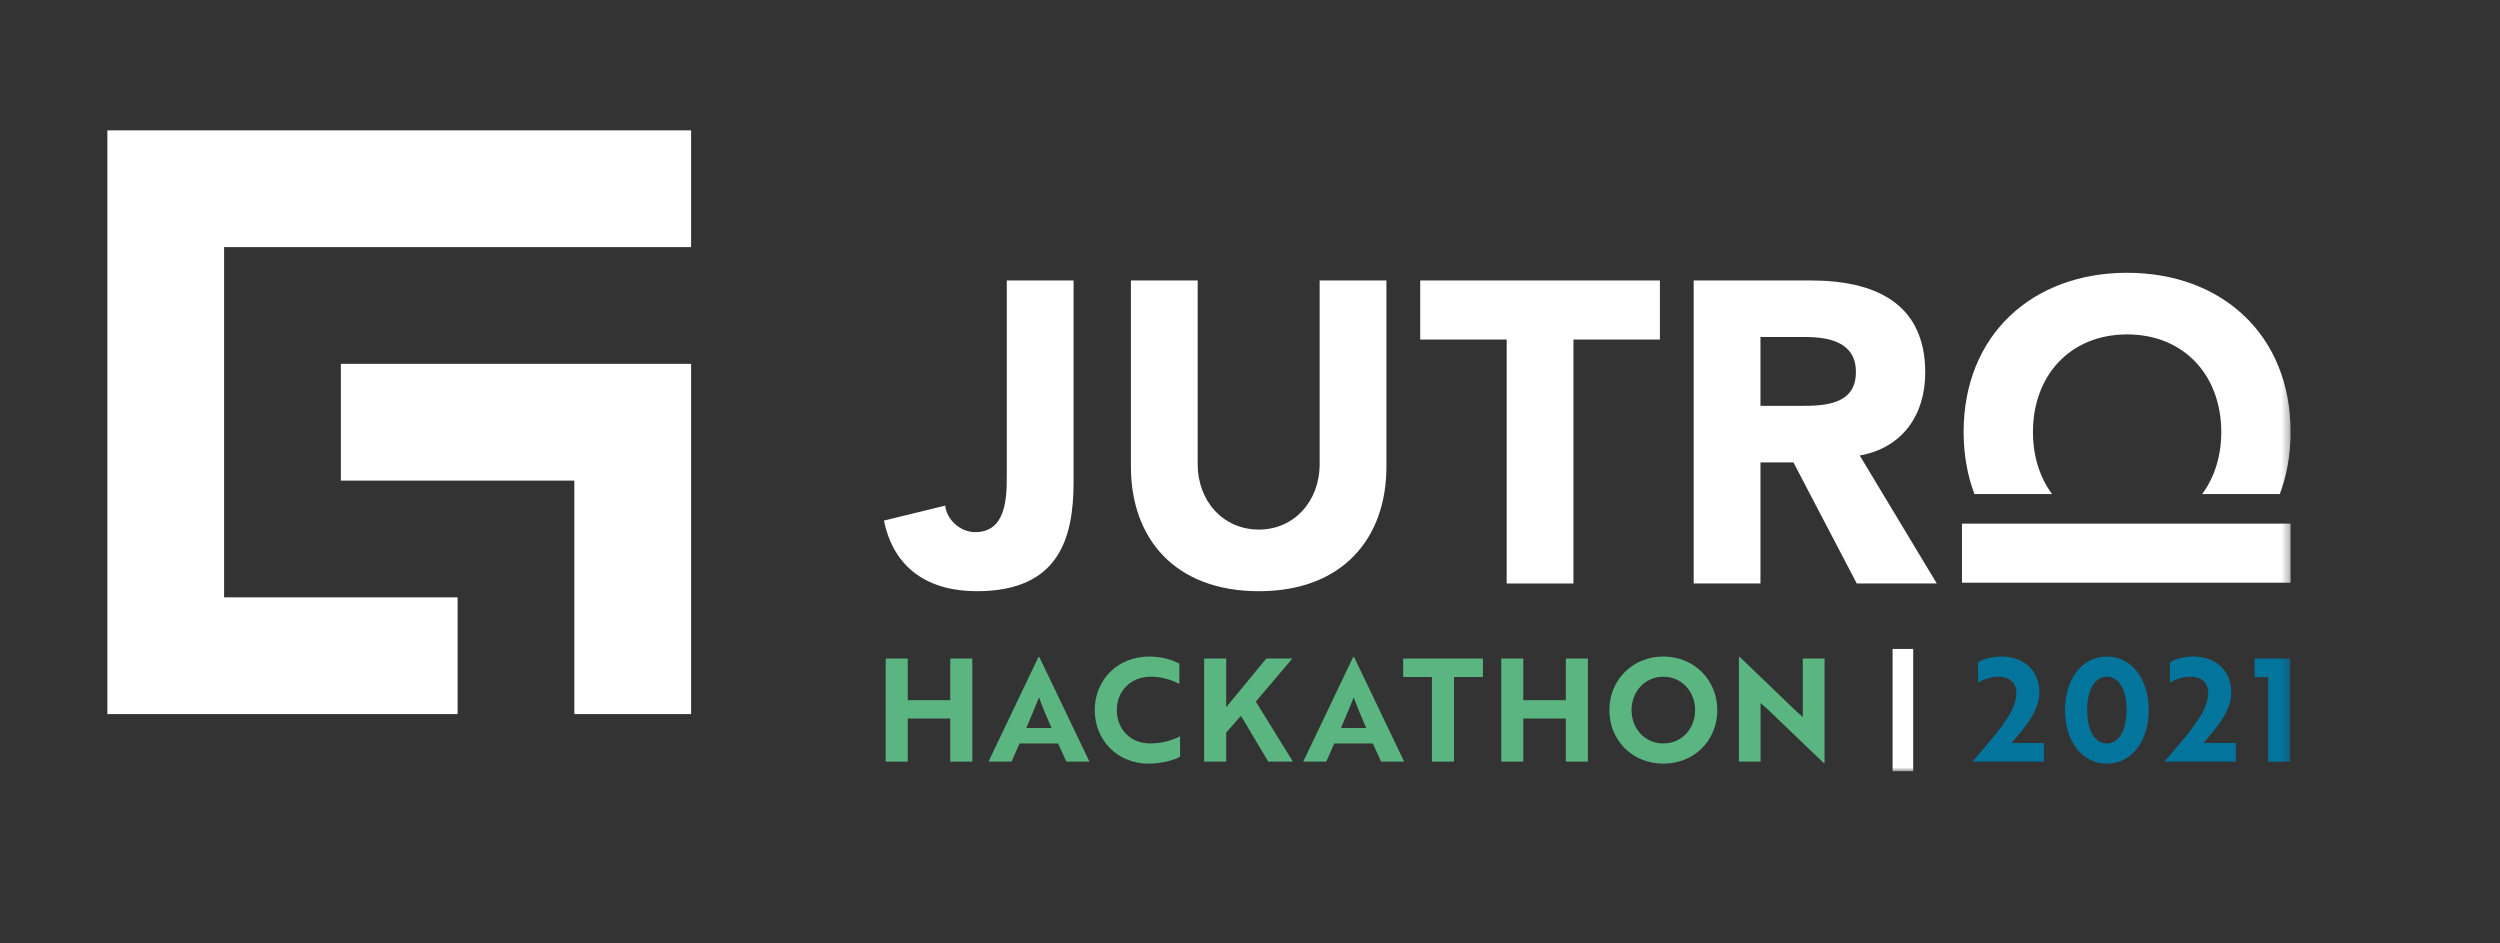 <?xml version="1.0" encoding="UTF-8"?>
<svg width="326px" height="123px" viewBox="0 0 326 123" version="1.1" xmlns="http://www.w3.org/2000/svg" xmlns:xlink="http://www.w3.org/1999/xlink">
    <rect x="0" y="0" width="326" height="123" fill="#333333" stroke="none"/>
    <title>Jutro Hackathon logo</title>
    <defs>
        <polygon id="path-1" points="0 84 284.695 84 284.695 0.433 0 0.433"></polygon>
    </defs>
    <g id="Jutro-Hackathon-logo" stroke="none" stroke-width="1" fill="none" fill-rule="evenodd">
        <g id="Group-30" transform="translate(14, 16)">
            <polygon id="Fill-1" fill="#fff" points="0 1 0 77.118 0 77.118 45.671 77.118 45.671 61.894 15.223 61.894 15.223 16.223 76.118 16.223 76.118 1"></polygon>
            <polygon id="Fill-2" fill="#fff" points="30.447 31.447 30.447 46.67 60.894 46.67 60.894 77.118 76.118 77.118 76.118 31.447"></polygon>
            <g id="Group-29" transform="translate(0, 0.567)">
                <path d="M125.993,46.294 C125.993,53.606 124.096,60.526 113.38,60.526 C107.129,60.526 102.553,57.624 101.269,51.317 L109.25,49.364 C109.473,51.261 111.259,52.824 113.157,52.824 C117.231,52.824 117.286,48.303 117.286,45.345 L117.286,20.007 L125.993,20.007 L125.993,46.294 Z" id="Fill-3" fill="#fff"></path>
                <path d="M166.79,44.285 C166.79,53.605 161.097,60.526 150.158,60.526 C139.164,60.526 133.471,53.605 133.471,44.285 L133.471,20.007 L142.177,20.007 L142.177,43.95 C142.177,48.806 145.526,52.489 150.158,52.489 C154.735,52.489 158.083,48.806 158.083,43.95 L158.083,20.007 L166.79,20.007 L166.79,44.285 Z" id="Fill-5" fill="#fff"></path>
                <polygon id="Fill-7" fill="#fff" points="182.47 27.709 171.196 27.709 171.196 20.007 202.45 20.007 202.45 27.709 191.177 27.709 191.177 59.521 182.47 59.521"></polygon>
                <path d="M215.564,36.36 L220.699,36.36 C223.88,36.36 228.01,36.248 228.01,31.951 C228.01,27.988 224.438,27.375 221.257,27.375 L215.564,27.375 L215.564,36.36 Z M206.857,20.007 L222.149,20.007 C230.242,20.007 237.051,22.798 237.051,32.007 C237.051,37.532 234.093,41.829 228.512,42.834 L238.558,59.521 L228.121,59.521 L219.861,43.727 L215.564,43.727 L215.564,59.521 L206.857,59.521 L206.857,20.007 Z" id="Fill-9" fill="#fff"></path>
                <mask id="mask-2" fill="white">
                    <use xlink:href="#path-1"></use>
                </mask>
                <g id="Clip-12"></g>
                <polygon id="Fill-11" fill="#fff" mask="url(#mask-2)" points="241.84 59.417 284.695 59.417 284.695 51.715 241.84 51.715"></polygon>
                <path d="M251.097,39.764 C251.097,32.397 255.952,27.039 263.375,27.039 C270.798,27.039 275.654,32.397 275.654,39.764 C275.654,42.921 274.76,45.708 273.156,47.863 L283.283,47.863 C284.197,45.443 284.695,42.731 284.695,39.764 C284.695,27.095 275.71,19.003 263.375,19.003 C251.041,19.003 242.056,27.095 242.056,39.764 C242.056,42.731 242.555,45.443 243.468,47.863 L253.595,47.863 C251.991,45.708 251.097,42.921 251.097,39.764" id="Fill-13" fill="#fff" mask="url(#mask-2)"></path>
                <g id="Group-28" mask="url(#mask-2)">
                    <g transform="translate(101, 68)">
                        <polygon id="Fill-14" fill="#5AB581" points="8.915 14.749 8.915 9.129 3.37 9.129 3.37 14.749 0.495 14.749 0.495 1.306 3.37 1.306 3.37 6.739 8.915 6.739 8.915 1.306 11.79 1.306 11.79 14.749"></polygon>
                        <path d="M22.115,10.362 C21.499,8.961 20.901,7.543 20.49,6.366 C20.098,7.299 19.389,9.092 18.829,10.362 L22.115,10.362 Z M20.416,1.101 L20.528,1.101 L27.063,14.749 L24.056,14.749 L22.973,12.378 L17.951,12.378 L16.906,14.749 L13.9,14.749 L20.416,1.101 Z" id="Fill-15" fill="#5AB581"></path>
                        <path d="M38.789,4.611 C37.986,4.2 36.716,3.678 35.073,3.678 C32.347,3.678 30.63,5.638 30.63,8.028 C30.63,10.436 32.329,12.378 34.98,12.378 C36.716,12.378 38.042,11.874 38.882,11.444 L38.882,14.114 C38.191,14.488 36.66,15.01 34.774,15.01 C30.723,15.01 27.754,11.967 27.754,8.028 C27.754,4.107 30.723,1.045 34.868,1.045 C36.753,1.045 38.098,1.605 38.789,1.979 L38.789,4.611 Z" id="Fill-16" fill="#5AB581"></path>
                        <polygon id="Fill-17" fill="#5AB581" points="44.895 7.654 50.123 1.306 53.52 1.306 48.76 6.926 53.595 14.749 50.384 14.749 46.818 8.774 44.895 10.959 44.895 14.749 42.02 14.749 42.02 1.306 44.895 1.306"></polygon>
                        <path d="M63.155,10.362 C62.539,8.961 61.941,7.543 61.531,6.366 C61.139,7.299 60.429,9.092 59.869,10.362 L63.155,10.362 Z M61.456,1.101 L61.568,1.101 L68.103,14.749 L65.097,14.749 L64.014,12.378 L58.991,12.378 L57.946,14.749 L54.94,14.749 L61.456,1.101 Z" id="Fill-18" fill="#5AB581"></path>
                        <polygon id="Fill-19" fill="#5AB581" points="74.601 3.715 74.601 14.749 71.726 14.749 71.726 3.715 67.973 3.715 67.973 1.306 78.372 1.306 78.372 3.715"></polygon>
                        <polygon id="Fill-20" fill="#5AB581" points="89.184 14.749 89.184 9.129 83.639 9.129 83.639 14.749 80.764 14.749 80.764 1.306 83.639 1.306 83.639 6.739 89.184 6.739 89.184 1.306 92.059 1.306 92.059 14.749"></polygon>
                        <path d="M101.899,12.378 C104.326,12.378 106.044,10.436 106.044,8.028 C106.044,5.638 104.326,3.678 101.899,3.678 C99.472,3.678 97.754,5.638 97.754,8.028 C97.754,10.436 99.472,12.378 101.899,12.378 M101.899,1.045 C105.951,1.045 108.938,4.144 108.938,8.028 C108.938,11.949 105.969,15.01 101.899,15.01 C97.829,15.01 94.86,11.949 94.86,8.028 C94.86,4.163 97.829,1.045 101.899,1.045" id="Fill-21" fill="#5AB581"></path>
                        <polygon id="Fill-22" fill="#5AB581" points="122.83 14.954 115.455 7.878 114.578 7.113 114.578 14.749 111.758 14.749 111.758 1.101 111.87 1.101 119.226 8.177 120.085 8.942 120.085 1.306 122.923 1.306 122.923 14.954"></polygon>
                        <polygon id="Fill-23" fill="#fff" points="131.793 16 134.481 16 134.481 0.055 131.793 0.055"></polygon>
                        <path d="M142.939,1.791 C143.537,1.417 144.638,1.044 145.964,1.044 C149.025,1.044 150.93,2.967 150.93,5.712 C150.93,8.177 149.138,10.156 147.327,12.321 L151.528,12.321 L151.528,14.749 L142.211,14.749 C145.105,11.351 147.401,8.849 147.849,6.589 C147.961,6.067 147.961,5.6 147.868,5.189 C147.663,4.256 146.841,3.677 145.609,3.677 C144.489,3.677 143.481,4.106 142.939,4.461 L142.939,1.791 Z" id="Fill-24" fill="#03749C"></path>
                        <path d="M159.743,12.378 C161.367,12.378 162.301,10.604 162.301,8.028 C162.301,5.451 161.367,3.678 159.743,3.678 C158.118,3.678 157.166,5.451 157.166,8.028 C157.166,10.604 158.118,12.378 159.743,12.378 M159.743,1.045 C163.085,1.045 165.195,4.126 165.195,8.028 C165.195,11.93 163.085,15.01 159.743,15.01 C156.382,15.01 154.272,11.93 154.272,8.028 C154.272,4.126 156.382,1.045 159.743,1.045" id="Fill-25" fill="#03749C"></path>
                        <path d="M167.959,1.791 C168.556,1.417 169.658,1.044 170.983,1.044 C174.045,1.044 175.95,2.967 175.95,5.712 C175.95,8.177 174.158,10.156 172.346,12.321 L176.547,12.321 L176.547,14.749 L167.231,14.749 C170.125,11.351 172.421,8.849 172.869,6.589 C172.981,6.067 172.981,5.6 172.888,5.189 C172.683,4.256 171.861,3.677 170.629,3.677 C169.508,3.677 168.5,4.106 167.959,4.461 L167.959,1.791 Z" id="Fill-26" fill="#03749C"></path>
                        <polygon id="Fill-27" fill="#03749C" points="183.643 1.306 183.643 14.749 180.768 14.749 180.768 3.733 179.013 3.733 179.013 1.306"></polygon>
                    </g>
                </g>
            </g>
        </g>
    </g>
</svg>
